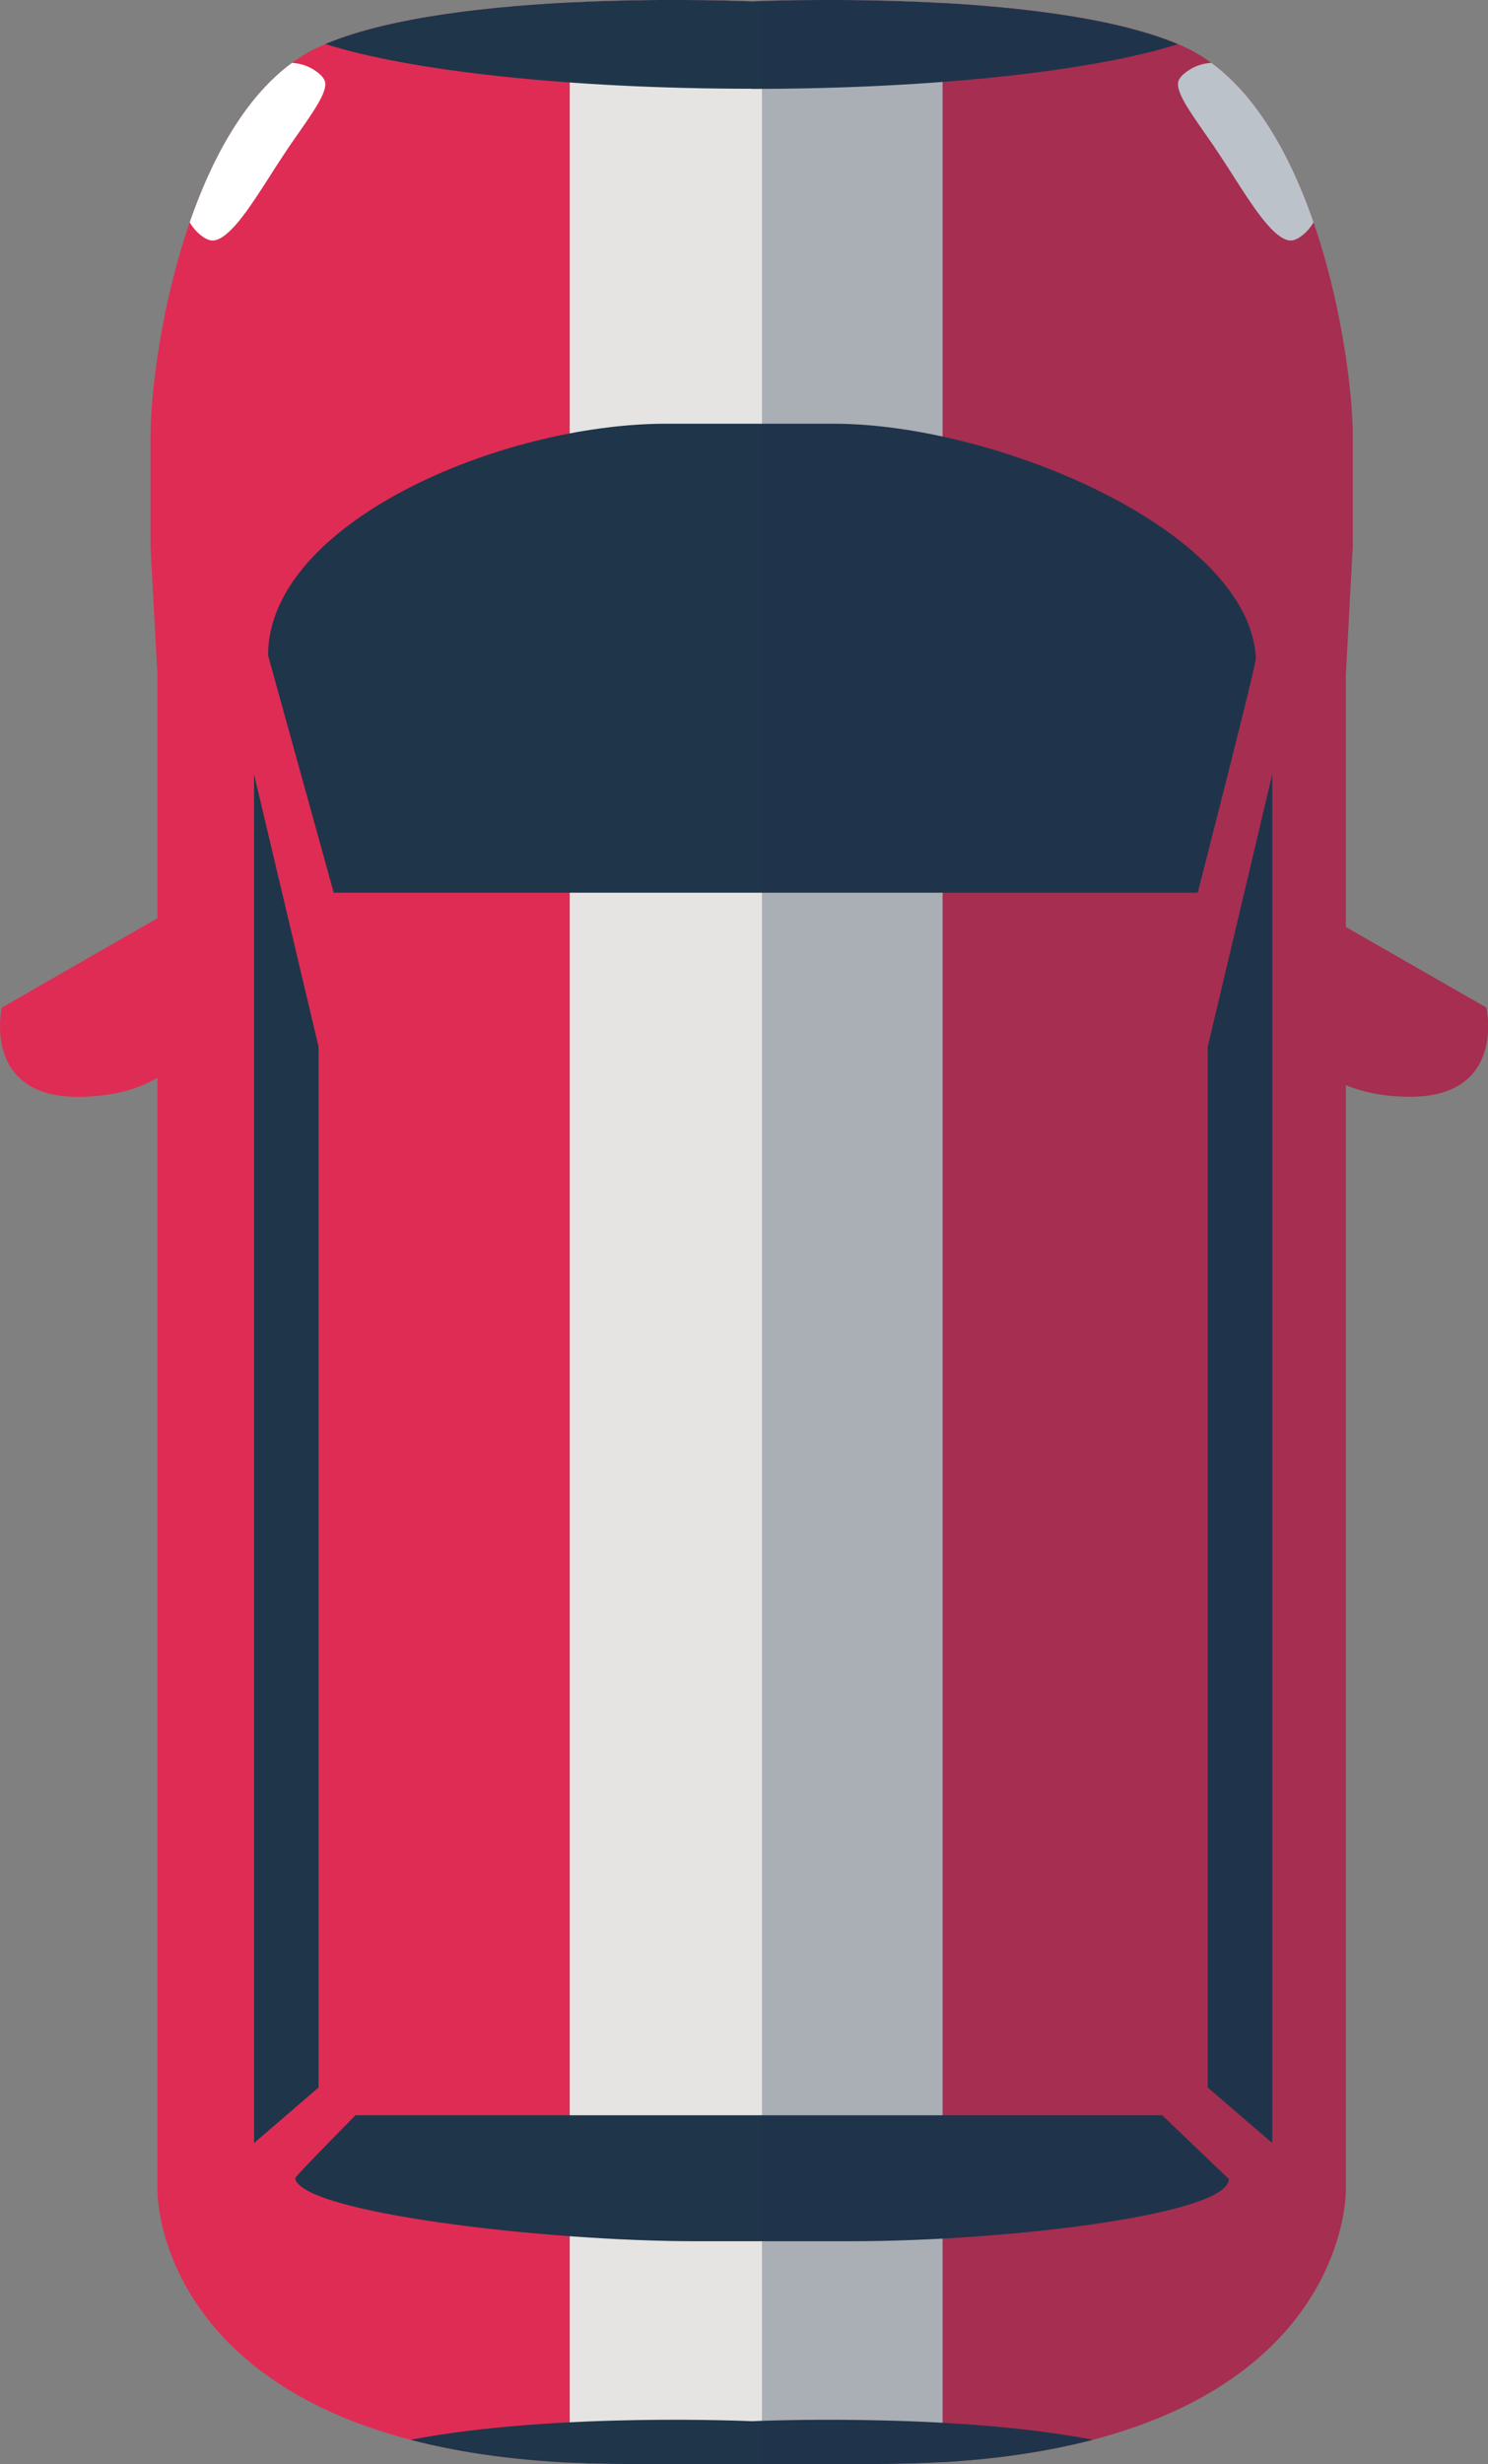 <?xml version="1.0" encoding="UTF-8"?>
<svg id="Layer_2" data-name="Layer 2" xmlns="http://www.w3.org/2000/svg" xmlns:xlink="http://www.w3.org/1999/xlink" viewBox="0 0 107.19 177.43">
  <rect x="0" y="0" width="107.19" height="177.43" fill="#808080" stroke="none"/>
  <defs>
    <style>
      .cls-1 {
        opacity: .3;
      }

      .cls-1, .cls-2 {
        fill: #1f354a;
      }

      .cls-3 {
        fill: #fff;
      }

      .cls-4 {
        fill: #df2c54;
      }

      .cls-5 {
        clip-path: url(#clippath);
      }

      .cls-6 {
        fill: none;
      }

      .cls-7 {
        fill: #e5e4e2;
      }
    </style>
    <clipPath id="clippath">
      <path class="cls-6" d="m107.07,72.55l-10.12-5.8v-18.17l.5-9.25v-7.84c0-6.03-2.82-23.95-12.26-28.17C75.74-.9,54.14.1,54.14.1c0,0-21.59-1-31.04,3.22-9.45,4.22-12.26,22.14-12.26,28.17v7.84l.5,9.25v17.54L.13,72.55s-1.51,6.63,5.83,6.43c2.43-.07,4.15-.64,5.38-1.38v80.12s-.3,19.7,33.67,19.7h18.27c33.97,0,33.67-19.7,33.67-19.7v-79.58c1.11.46,2.51.78,4.29.83,7.34.2,5.83-6.43,5.83-6.43Z"/>
    </clipPath>
  </defs>
  <g id="OBJECTS">
    <g class="cls-5">
      <g>
        <path class="cls-4" d="m107.07,72.55l-10.12-5.8v-18.17l.5-9.25v-7.84c0-6.03-2.82-23.95-12.26-28.17C75.74-.9,54.14.1,54.14.1c0,0-21.59-1-31.04,3.22-9.45,4.22-12.26,22.14-12.26,28.17v7.84l.5,9.25v17.54L.13,72.55s-1.51,6.63,5.83,6.43c2.43-.07,4.15-.64,5.38-1.38v80.12s-.3,19.7,33.67,19.7h18.27c33.97,0,33.67-19.7,33.67-19.7v-79.58c1.11.46,2.51.78,4.29.83,7.34.2,5.83-6.43,5.83-6.43Z"/>
        <path class="cls-7" d="m67.89.22c-7.35-.41-13.74-.11-13.74-.11,0,0-6.03-.28-13.11.08v177.14c1.28.06,2.59.11,3.98.11h18.27c1.62,0,3.14-.06,4.61-.14V.22Z"/>
        <path class="cls-2" d="m19.31,47.19c0-9.52,16.73-16.68,28.68-16.68h12.08c11.66,0,29.94,7.68,30.4,16.89.02.46-4.19,16.88-4.19,16.88H24.04l-4.73-17.09Z"/>
        <path class="cls-2" d="m88.52,156.9c0,2.56-16,4.48-27.16,4.48h-11.28c-10.88,0-28.39-2.06-28.82-4.53-.02-.13,4.35-4.54,4.35-4.54h58.11l4.8,4.59Z"/>
        <polygon class="cls-2" points="91.65 55.75 87 75.38 87 150.31 91.65 154.31 91.65 55.75"/>
        <polygon class="cls-2" points="18.3 55.75 22.95 75.38 22.95 150.31 18.3 154.31 18.3 55.75"/>
        <path class="cls-2" d="m54.14,6.4c13.19,0,24.68-1.3,30.7-3.22C75.23-.87,54.14.1,54.14.1c0,0-21.08-.98-30.7,3.07,6.02,1.92,17.51,3.22,30.7,3.22Z"/>
        <path class="cls-2" d="m45.01,177.43h18.27c6.24,0,11.31-.67,15.46-1.75-10.41-2-24.59-1.34-24.59-1.34,0,0-14.18-.66-24.59,1.34,4.14,1.08,9.22,1.75,15.46,1.75Z"/>
        <g>
          <path class="cls-3" d="m15.67,17.25c-.25.09-.55.14-1.01-.17-2.15-1.43-2.13-5.39.04-8.65,1.11-1.67,2.66-2.97,4.25-3.56,1.42-.53,2.74-.46,3.71.19.46.3.71.59.76.86.14.72-.81,2.07-1.9,3.64-.34.49-.71,1.01-1.08,1.58-.36.54-.71,1.08-1.05,1.62-1.28,2-2.61,4.07-3.73,4.49h0Z"/>
          <path class="cls-3" d="m92.62,17.25c.25.09.55.14,1.01-.17,2.15-1.43,2.13-5.39-.04-8.65-1.11-1.67-2.66-2.97-4.25-3.56-1.42-.53-2.74-.46-3.71.19-.46.3-.71.59-.76.86-.14.72.81,2.07,1.9,3.64.34.49.71,1.01,1.08,1.58.36.54.71,1.08,1.05,1.62,1.28,2,2.61,4.07,3.73,4.49h0Z"/>
        </g>
      </g>
      <rect class="cls-1" x="54.89" y="-7.18" width="54.96" height="191.79"/>
    </g>
  </g>
</svg>